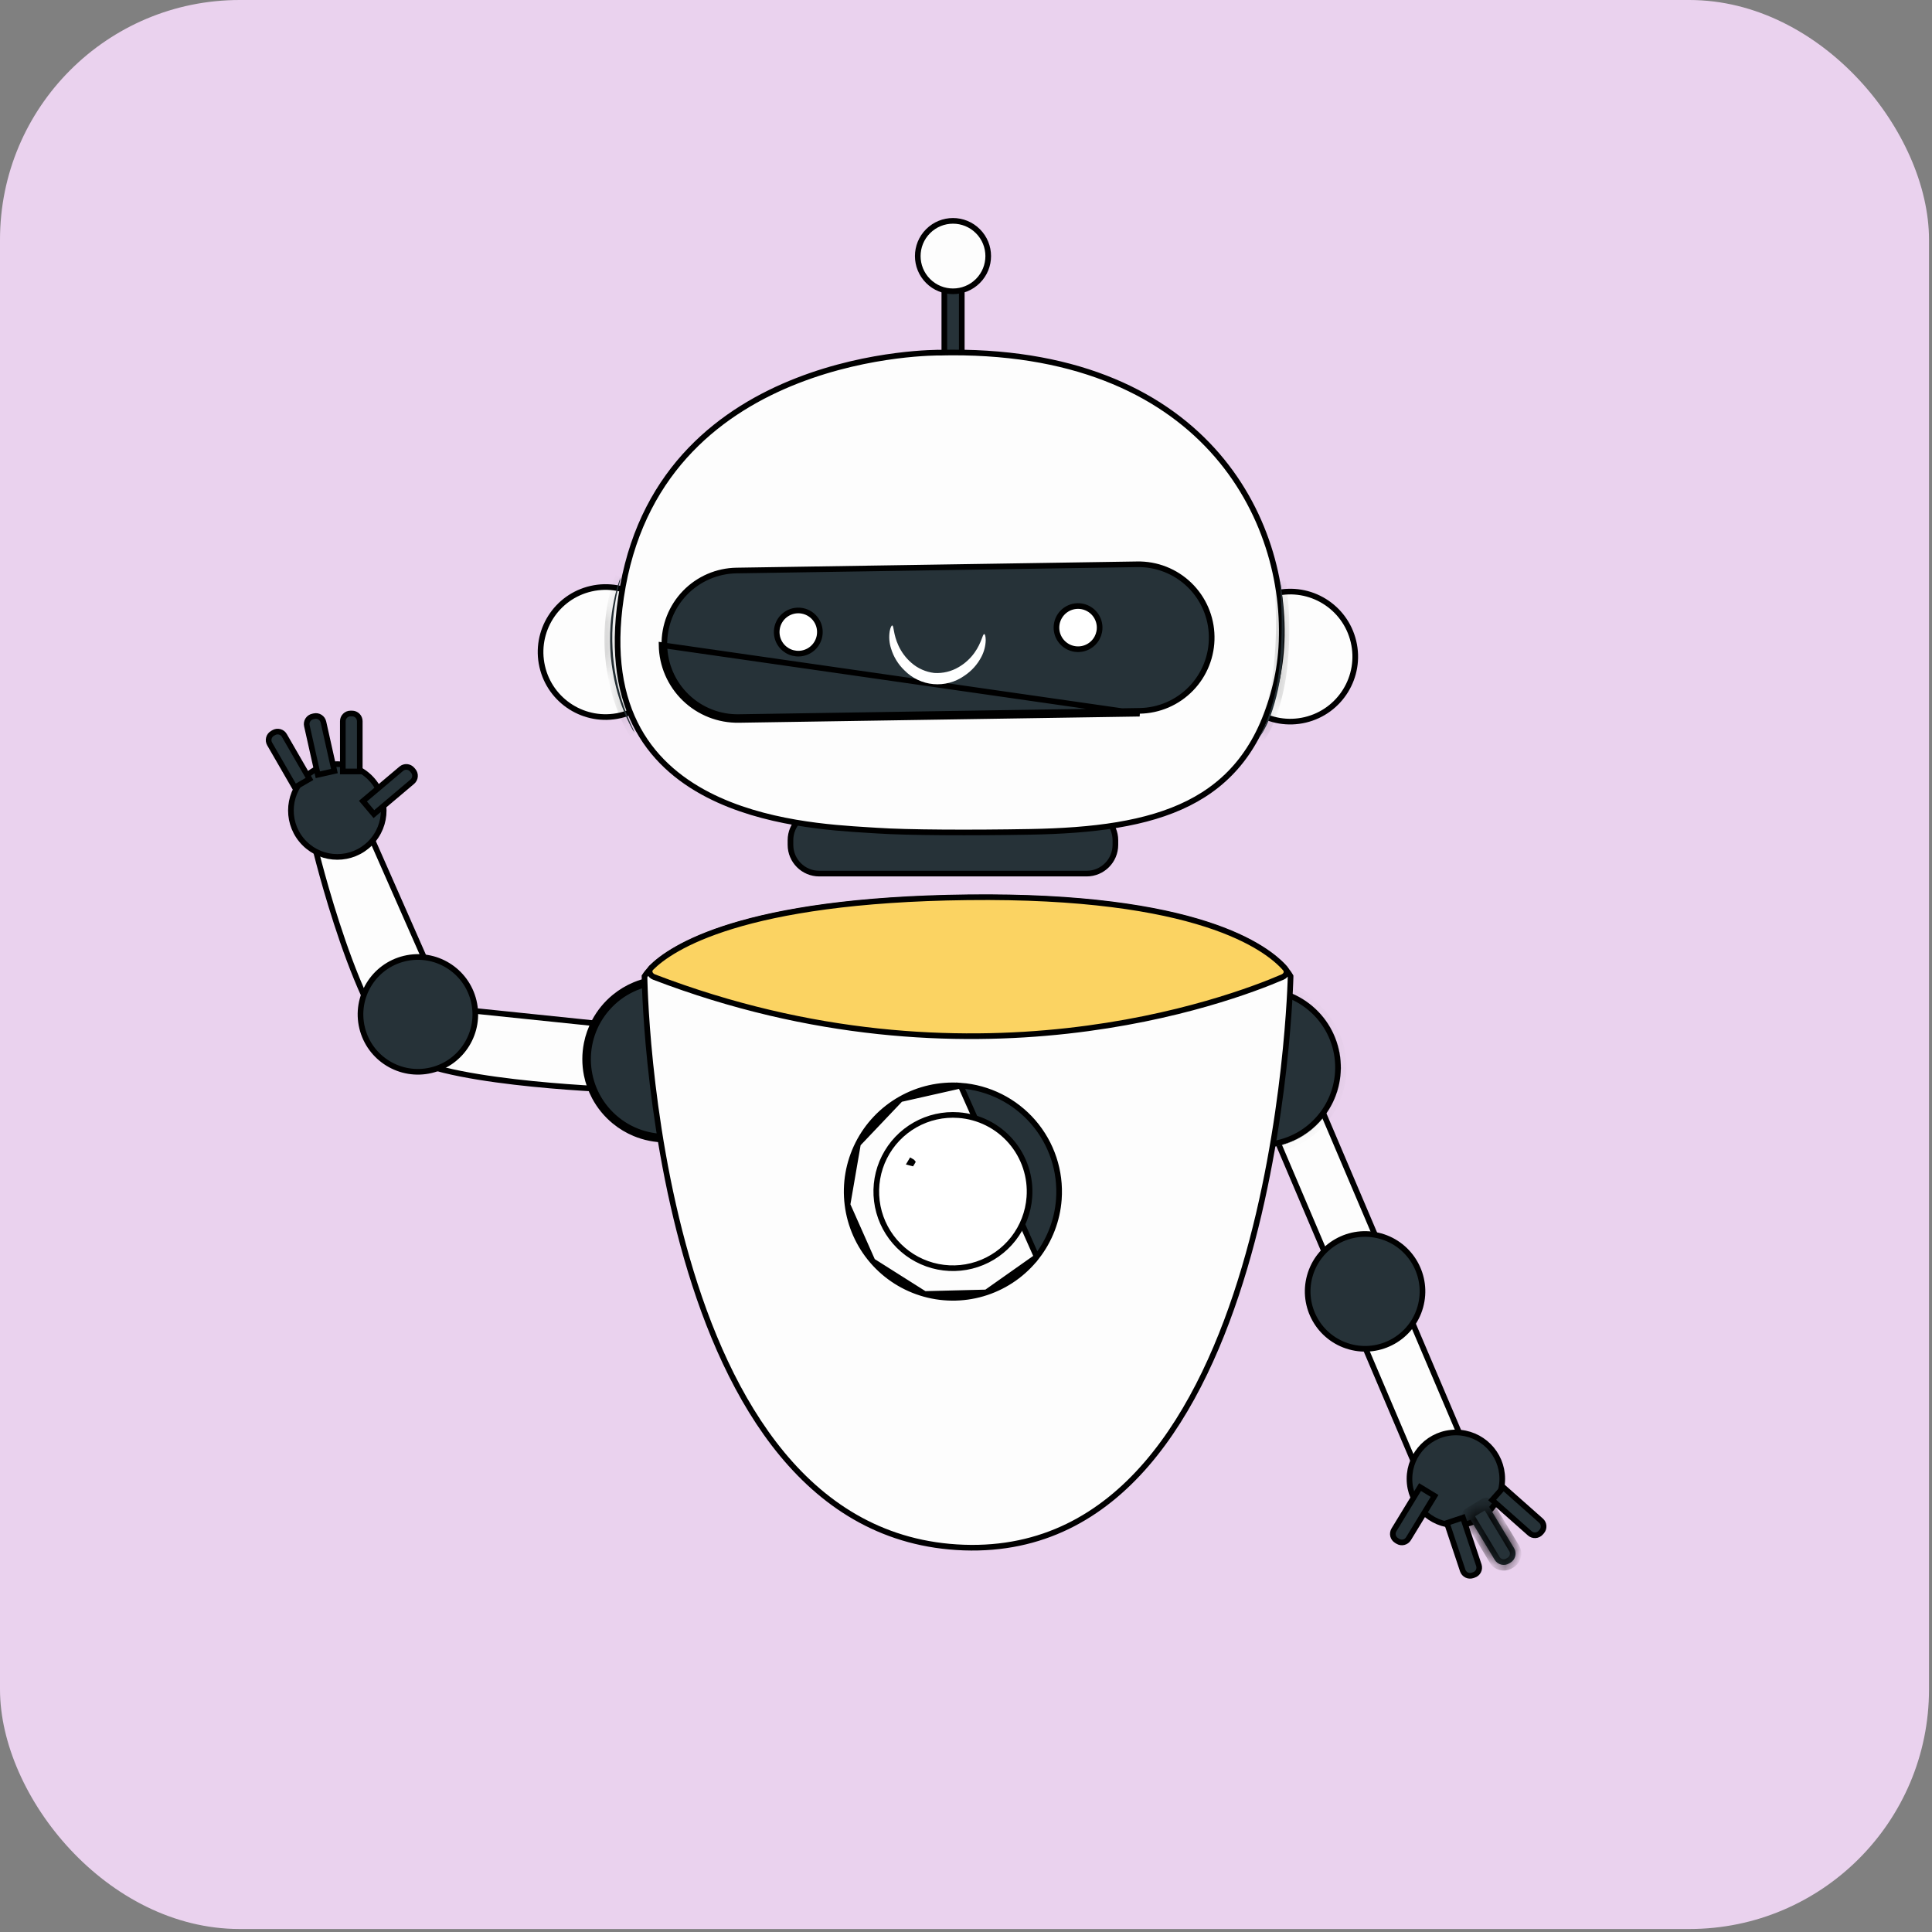 <svg width="129" height="129" viewBox="0 0 129 129" fill="none" xmlns="http://www.w3.org/2000/svg">
<rect x="0" y="0" width="129" height="129" fill="#808080" stroke="none"/>
<rect width="128.8" height="128.8" rx="16" fill="#EAD2EE"/>
<path d="M29.754 67.201L29.799 67.301L29.907 67.312L41.811 68.544L41.412 72.774C41.333 72.771 41.229 72.767 41.102 72.762C40.789 72.749 40.338 72.728 39.786 72.697C38.683 72.635 37.179 72.534 35.572 72.372C33.965 72.211 32.258 71.99 30.751 71.692C29.237 71.393 27.944 71.02 27.151 70.561C26.77 70.34 26.382 69.962 25.994 69.454C25.608 68.947 25.229 68.321 24.863 67.618C24.131 66.21 23.459 64.506 22.887 62.856C22.316 61.207 21.847 59.616 21.52 58.438C21.357 57.848 21.23 57.362 21.144 57.024C21.107 56.88 21.077 56.762 21.055 56.675L24.698 55.726L29.754 67.201Z" fill="#FDFDFD" stroke="black" stroke-width="0.377"/>
<path d="M47.873 66.859C50.009 68.757 50.201 72.026 48.303 74.162C46.405 76.297 43.136 76.49 41 74.592C38.865 72.694 38.672 69.424 40.57 67.289C42.468 65.153 45.738 64.961 47.873 66.859Z" fill="#263238" stroke="black" stroke-width="0.377"/>
<path d="M44.441 65.351C43.74 65.351 43.042 65.487 42.386 65.759C41.894 65.963 41.439 66.237 41.033 66.57C40.492 67.014 40.039 67.563 39.704 68.189C39.454 68.658 39.276 69.158 39.174 69.671C39.037 70.359 39.035 71.071 39.173 71.769C39.277 72.288 39.456 72.786 39.702 73.247C40.032 73.867 40.483 74.42 41.034 74.872C41.443 75.208 41.895 75.478 42.377 75.679C43.026 75.949 43.727 76.091 44.441 76.091L44.441 65.351ZM44.441 65.351L44.441 65.368M44.441 65.351L48.227 66.941C48.474 67.189 48.696 67.46 48.889 67.749C49.376 68.478 49.68 69.321 49.766 70.205C49.8 70.553 49.799 70.901 49.766 71.245C49.68 72.12 49.38 72.965 48.885 73.704C48.691 73.994 48.47 74.263 48.227 74.507C48.227 74.507 48.227 74.507 48.226 74.507C47.731 75.003 47.141 75.399 46.49 75.67C46.325 75.738 46.157 75.799 45.984 75.851C45.48 76.003 44.96 76.079 44.441 76.08C44.441 76.08 44.441 76.08 44.441 76.08C43.739 76.08 43.038 75.943 42.38 75.67C41.893 75.467 41.441 75.195 41.039 74.865C40.497 74.421 40.044 73.871 39.709 73.243C39.46 72.776 39.283 72.279 39.182 71.767C39.045 71.081 39.044 70.369 39.183 69.673C39.287 69.153 39.467 68.655 39.714 68.194C40.044 67.579 40.493 67.029 41.042 66.58C41.452 66.244 41.907 65.973 42.391 65.773C43.036 65.507 43.732 65.367 44.441 65.368M44.441 65.368L44.441 65.351L44.441 65.368Z" fill="#263238" stroke="black" stroke-width="0.377"/>
<path d="M31.63 66.837C32.124 68.895 30.857 70.964 28.798 71.458C26.74 71.952 24.671 70.684 24.177 68.626C23.683 66.568 24.951 64.499 27.009 64.004C29.067 63.51 31.136 64.778 31.63 66.837Z" fill="#263238" stroke="black" stroke-width="0.377"/>
<path d="M24.713 51.928C25.923 53.137 25.923 55.099 24.713 56.309C23.503 57.519 21.542 57.519 20.332 56.309C19.122 55.099 19.122 53.137 20.332 51.928C21.542 50.718 23.503 50.718 24.713 51.928Z" fill="#263238" stroke="black" stroke-width="0.377"/>
<path d="M27.529 52.195L27.529 52.195L24.966 54.359L24.234 53.491L26.796 51.328C26.9 51.24 27.035 51.197 27.171 51.208C27.307 51.22 27.433 51.285 27.521 51.389L27.588 51.468L27.588 51.468L27.588 51.468C27.632 51.52 27.666 51.58 27.686 51.644C27.707 51.709 27.715 51.777 27.709 51.844C27.704 51.912 27.685 51.978 27.654 52.038C27.623 52.098 27.58 52.152 27.529 52.195Z" fill="#263238" stroke="black" stroke-width="0.377"/>
<path d="M24.022 48.154V51.511H22.89V48.154C22.89 48.018 22.944 47.887 23.041 47.791C23.137 47.694 23.268 47.64 23.404 47.64H23.508C23.644 47.64 23.775 47.694 23.872 47.791C23.968 47.887 24.022 48.018 24.022 48.154Z" fill="#263238" stroke="black" stroke-width="0.377"/>
<path d="M21.595 48.209L22.327 51.484L21.222 51.731L20.489 48.456C20.459 48.323 20.484 48.183 20.557 48.068C20.63 47.953 20.746 47.871 20.879 47.842L20.98 47.819C21.113 47.789 21.253 47.814 21.368 47.887C21.483 47.96 21.565 48.076 21.595 48.209Z" fill="#263238" stroke="black" stroke-width="0.377"/>
<path d="M18.985 49.105L20.663 52.011L19.682 52.578L18.004 49.671C17.936 49.553 17.918 49.412 17.953 49.281C17.988 49.149 18.075 49.036 18.193 48.968L18.282 48.916C18.4 48.848 18.541 48.83 18.673 48.865C18.805 48.9 18.917 48.986 18.985 49.105Z" fill="#263238" stroke="black" stroke-width="0.377"/>
<path d="M87.638 72.64L97.932 96.844L94.661 98.235L84.367 74.031L87.638 72.64Z" fill="#FDFDFD" stroke="black" stroke-width="0.377"/>
<path d="M87.51 67.325C89.69 69.172 89.96 72.436 88.113 74.616C86.266 76.796 83.002 77.066 80.822 75.219C78.642 73.373 78.372 70.108 80.219 67.928C82.066 65.749 85.33 65.478 87.51 67.325Z" fill="#263238" stroke="black" stroke-width="0.377"/>
<mask id="path-13-inside-1_1410_1988" fill="white">
<path d="M84.173 76.654C83.332 76.654 82.502 76.457 81.751 76.078C81 75.7 80.348 75.15 79.848 74.473C79.349 73.797 79.014 73.012 78.873 72.183C78.732 71.354 78.787 70.503 79.035 69.699C79.328 68.751 79.879 67.903 80.626 67.249C81.373 66.595 82.286 66.16 83.265 65.995C84.243 65.829 85.249 65.937 86.169 66.308C87.09 66.68 87.89 67.299 88.479 68.097C89.069 68.895 89.426 69.842 89.51 70.831C89.594 71.82 89.403 72.813 88.957 73.699C88.51 74.586 87.827 75.332 86.983 75.853C86.138 76.375 85.165 76.652 84.173 76.654ZM84.173 65.925C83.182 65.926 82.21 66.202 81.367 66.722C80.524 67.242 79.841 67.986 79.395 68.871C78.949 69.755 78.757 70.747 78.841 71.734C78.925 72.722 79.282 73.666 79.87 74.463C80.459 75.26 81.258 75.878 82.177 76.249C83.096 76.619 84.1 76.727 85.077 76.561C86.053 76.394 86.965 75.96 87.71 75.307C88.455 74.653 89.004 73.806 89.296 72.859C89.713 71.502 89.575 70.035 88.911 68.781C88.248 67.526 87.113 66.585 85.757 66.166C85.238 66.005 84.698 65.924 84.156 65.925H84.173Z"/>
</mask>
<path d="M84.173 76.654C83.332 76.654 82.502 76.457 81.751 76.078C81 75.7 80.348 75.15 79.848 74.473C79.349 73.797 79.014 73.012 78.873 72.183C78.732 71.354 78.787 70.503 79.035 69.699C79.328 68.751 79.879 67.903 80.626 67.249C81.373 66.595 82.286 66.16 83.265 65.995C84.243 65.829 85.249 65.937 86.169 66.308C87.09 66.68 87.89 67.299 88.479 68.097C89.069 68.895 89.426 69.842 89.51 70.831C89.594 71.82 89.403 72.813 88.957 73.699C88.51 74.586 87.827 75.332 86.983 75.853C86.138 76.375 85.165 76.652 84.173 76.654ZM84.173 65.925C83.182 65.926 82.21 66.202 81.367 66.722C80.524 67.242 79.841 67.986 79.395 68.871C78.949 69.755 78.757 70.747 78.841 71.734C78.925 72.722 79.282 73.666 79.87 74.463C80.459 75.26 81.258 75.878 82.177 76.249C83.096 76.619 84.1 76.727 85.077 76.561C86.053 76.394 86.965 75.96 87.71 75.307C88.455 74.653 89.004 73.806 89.296 72.859C89.713 71.502 89.575 70.035 88.911 68.781C88.248 67.526 87.113 66.585 85.757 66.166C85.238 66.005 84.698 65.924 84.156 65.925H84.173Z" fill="#263238"/>
<path d="M84.173 76.654L84.173 77.031L84.173 77.031L84.173 76.654ZM79.035 69.699L78.675 69.588L78.674 69.588L79.035 69.699ZM84.173 65.925L84.173 66.302L84.173 65.547V65.925ZM89.296 72.859L89.657 72.97L89.657 72.97L89.296 72.859ZM85.757 66.166L85.645 66.526L85.646 66.526L85.757 66.166ZM84.156 65.925L84.155 65.547L84.156 66.302V65.925ZM84.172 76.277C83.39 76.277 82.619 76.094 81.921 75.742L81.581 76.415C82.385 76.82 83.273 77.031 84.173 77.031L84.172 76.277ZM81.921 75.742C81.222 75.389 80.616 74.878 80.152 74.249L79.545 74.697C80.08 75.421 80.777 76.01 81.581 76.415L81.921 75.742ZM80.152 74.249C79.687 73.62 79.376 72.891 79.245 72.12L78.501 72.246C78.653 73.134 79.01 73.973 79.545 74.697L80.152 74.249ZM79.245 72.12C79.114 71.349 79.165 70.558 79.395 69.81L78.674 69.588C78.409 70.448 78.35 71.359 78.501 72.246L79.245 72.12ZM79.395 69.811C79.668 68.929 80.18 68.14 80.874 67.532L80.377 66.965C79.578 67.665 78.989 68.573 78.675 69.588L79.395 69.811ZM80.874 67.532C81.569 66.924 82.418 66.521 83.328 66.366L83.201 65.623C82.154 65.8 81.177 66.265 80.377 66.965L80.874 67.532ZM83.328 66.366C84.238 66.212 85.172 66.313 86.028 66.658L86.31 65.959C85.325 65.561 84.249 65.445 83.201 65.623L83.328 66.366ZM86.028 66.658C86.884 67.003 87.628 67.579 88.176 68.321L88.783 67.873C88.151 67.019 87.296 66.356 86.31 65.959L86.028 66.658ZM88.176 68.321C88.724 69.064 89.056 69.943 89.135 70.863L89.886 70.799C89.796 69.74 89.414 68.727 88.783 67.873L88.176 68.321ZM89.135 70.863C89.213 71.782 89.035 72.706 88.62 73.53L89.294 73.869C89.771 72.92 89.976 71.857 89.886 70.799L89.135 70.863ZM88.62 73.53C88.205 74.354 87.57 75.047 86.784 75.532L87.181 76.174C88.085 75.616 88.816 74.818 89.294 73.869L88.62 73.53ZM86.784 75.532C85.999 76.017 85.095 76.275 84.172 76.277L84.173 77.031C85.236 77.029 86.277 76.732 87.181 76.174L86.784 75.532ZM84.172 65.547C83.112 65.549 82.072 65.844 81.169 66.401L81.565 67.043C82.349 66.559 83.252 66.303 84.173 66.302L84.172 65.547ZM81.169 66.401C80.266 66.957 79.535 67.754 79.058 68.701L79.732 69.04C80.146 68.218 80.781 67.526 81.565 67.043L81.169 66.401ZM79.058 68.701C78.581 69.648 78.376 70.709 78.466 71.766L79.217 71.702C79.139 70.784 79.317 69.863 79.732 69.04L79.058 68.701ZM78.466 71.766C78.555 72.823 78.937 73.834 79.567 74.687L80.174 74.239C79.626 73.498 79.295 72.62 79.217 71.702L78.466 71.766ZM79.567 74.687C80.197 75.54 81.052 76.202 82.036 76.598L82.318 75.899C81.463 75.555 80.721 74.98 80.174 74.239L79.567 74.687ZM82.036 76.598C83.02 76.995 84.094 77.11 85.14 76.933L85.013 76.189C84.105 76.343 83.172 76.243 82.318 75.899L82.036 76.598ZM85.14 76.933C86.186 76.754 87.161 76.29 87.959 75.591L87.461 75.023C86.769 75.631 85.921 76.034 85.013 76.189L85.14 76.933ZM87.959 75.591C88.756 74.891 89.344 73.984 89.657 72.97L88.936 72.748C88.664 73.628 88.154 74.416 87.461 75.023L87.959 75.591ZM89.657 72.97C90.103 71.518 89.955 69.948 89.245 68.604L88.578 68.957C89.194 70.123 89.323 71.487 88.936 72.749L89.657 72.97ZM89.245 68.604C88.534 67.261 87.32 66.254 85.868 65.805L85.646 66.526C86.906 66.916 87.961 67.79 88.578 68.957L89.245 68.604ZM85.869 65.805C85.314 65.634 84.736 65.547 84.155 65.547L84.156 66.302C84.661 66.301 85.163 66.377 85.645 66.526L85.869 65.805ZM84.156 66.302H84.173V65.547H84.156V66.302Z" fill="black" mask="url(#path-13-inside-1_1410_1988)"/>
<path d="M92.173 82.534C94.212 83.101 95.406 85.213 94.839 87.253C94.272 89.292 92.16 90.486 90.12 89.919C88.081 89.353 86.887 87.24 87.454 85.201C88.02 83.161 90.133 81.967 92.173 82.534Z" fill="#263238" stroke="black" stroke-width="0.377"/>
<path d="M100.306 98.743C100.306 100.454 98.919 101.841 97.208 101.841C95.497 101.841 94.111 100.454 94.111 98.743C94.111 97.033 95.497 95.646 97.208 95.646C98.919 95.646 100.306 97.033 100.306 98.743Z" fill="#263238" stroke="black" stroke-width="0.377"/>
<path d="M93.074 102.151L93.074 102.151L94.816 99.292L95.786 99.883L94.043 102.742C93.972 102.858 93.858 102.942 93.725 102.974C93.593 103.006 93.453 102.985 93.336 102.914L93.248 102.86L93.248 102.86L93.247 102.859C93.189 102.824 93.139 102.778 93.099 102.724C93.058 102.669 93.03 102.607 93.013 102.541C92.997 102.475 92.994 102.407 93.005 102.34C93.015 102.273 93.039 102.209 93.074 102.151Z" fill="#263238" stroke="black" stroke-width="0.377"/>
<path d="M98.41 105.159L98.41 105.159L98.408 105.16L98.311 105.193C98.184 105.233 98.045 105.222 97.925 105.163C97.805 105.103 97.714 104.998 97.669 104.872L96.607 101.69L97.681 101.331L98.744 104.513C98.764 104.577 98.772 104.645 98.766 104.712C98.761 104.779 98.742 104.845 98.711 104.905C98.68 104.965 98.638 105.018 98.586 105.062C98.534 105.106 98.475 105.139 98.41 105.159Z" fill="#263238" stroke="black" stroke-width="0.377"/>
<mask id="path-19-inside-2_1410_1988" fill="white">
<path d="M99.801 104.15L98.024 101.199C98.017 101.188 98.012 101.176 98.01 101.163C98.008 101.15 98.009 101.136 98.012 101.123C98.015 101.111 98.021 101.099 98.029 101.088C98.037 101.077 98.046 101.068 98.058 101.062L99.179 100.386C99.19 100.379 99.203 100.375 99.216 100.373C99.229 100.371 99.242 100.371 99.255 100.375C99.268 100.378 99.28 100.383 99.29 100.391C99.301 100.399 99.31 100.409 99.317 100.42L101.094 103.37C101.191 103.53 101.219 103.722 101.175 103.903C101.13 104.084 101.015 104.239 100.855 104.336L100.766 104.389C100.607 104.485 100.415 104.514 100.234 104.469C100.053 104.424 99.897 104.309 99.801 104.15Z"/>
</mask>
<path d="M99.801 104.15L98.024 101.199C98.017 101.188 98.012 101.176 98.01 101.163C98.008 101.15 98.009 101.136 98.012 101.123C98.015 101.111 98.021 101.099 98.029 101.088C98.037 101.077 98.046 101.068 98.058 101.062L99.179 100.386C99.19 100.379 99.203 100.375 99.216 100.373C99.229 100.371 99.242 100.371 99.255 100.375C99.268 100.378 99.28 100.383 99.29 100.391C99.301 100.399 99.31 100.409 99.317 100.42L101.094 103.37C101.191 103.53 101.219 103.722 101.175 103.903C101.13 104.084 101.015 104.239 100.855 104.336L100.766 104.389C100.607 104.485 100.415 104.514 100.234 104.469C100.053 104.424 99.897 104.309 99.801 104.15Z" fill="#263238"/>
<path d="M98.024 101.199L97.701 101.394L98.024 101.199ZM98.058 101.062L97.863 100.738L98.058 101.062ZM99.179 100.386L98.984 100.063L99.179 100.386ZM99.317 100.42L99.64 100.226L99.317 100.42ZM100.766 104.389L100.572 104.066L100.766 104.389ZM100.124 103.955L98.347 101.005L97.701 101.394L99.478 104.344L100.124 103.955ZM98.347 101.005C98.365 101.036 98.378 101.07 98.383 101.106L97.637 101.219C97.647 101.281 97.668 101.34 97.701 101.394L98.347 101.005ZM98.383 101.106C98.389 101.142 98.387 101.179 98.378 101.214L97.646 101.033C97.631 101.093 97.628 101.157 97.637 101.219L98.383 101.106ZM98.378 101.214C98.37 101.249 98.354 101.283 98.332 101.312L97.725 100.864C97.688 100.914 97.661 100.972 97.646 101.033L98.378 101.214ZM98.332 101.312C98.311 101.341 98.284 101.366 98.252 101.385L97.863 100.738C97.809 100.771 97.763 100.813 97.725 100.864L98.332 101.312ZM98.252 101.385L99.374 100.709L98.984 100.063L97.863 100.738L98.252 101.385ZM99.374 100.709C99.342 100.728 99.308 100.74 99.272 100.746L99.159 100C99.097 100.009 99.038 100.031 98.984 100.063L99.374 100.709ZM99.272 100.746C99.236 100.751 99.199 100.749 99.164 100.741L99.346 100.009C99.285 99.993 99.222 99.99 99.159 100L99.272 100.746ZM99.164 100.741C99.129 100.732 99.096 100.716 99.066 100.695L99.514 100.088C99.464 100.051 99.406 100.024 99.346 100.009L99.164 100.741ZM99.066 100.695C99.037 100.673 99.012 100.646 98.994 100.615L99.64 100.226C99.607 100.172 99.565 100.125 99.514 100.088L99.066 100.695ZM98.994 100.615L100.771 103.565L101.417 103.176L99.64 100.226L98.994 100.615ZM100.771 103.565C100.816 103.639 100.829 103.728 100.808 103.812L101.541 103.993C101.61 103.715 101.565 103.421 101.417 103.176L100.771 103.565ZM100.808 103.812C100.788 103.896 100.734 103.968 100.66 104.013L101.05 104.659C101.295 104.511 101.472 104.272 101.541 103.993L100.808 103.812ZM100.66 104.013L100.572 104.066L100.961 104.712L101.05 104.659L100.66 104.013ZM100.572 104.066C100.498 104.111 100.409 104.124 100.325 104.103L100.143 104.835C100.421 104.904 100.716 104.86 100.961 104.712L100.572 104.066ZM100.325 104.103C100.241 104.082 100.169 104.029 100.124 103.955L99.478 104.344C99.626 104.59 99.865 104.766 100.143 104.835L100.325 104.103Z" fill="black" mask="url(#path-19-inside-2_1410_1988)"/>
<path d="M102.146 102.382L102.146 102.382L99.633 100.156L100.383 99.311L102.895 101.536C102.997 101.627 103.059 101.754 103.067 101.89C103.075 102.027 103.029 102.16 102.939 102.263L102.87 102.34C102.78 102.441 102.653 102.502 102.517 102.51C102.381 102.518 102.247 102.472 102.146 102.382Z" fill="#263238" stroke="black" stroke-width="0.377"/>
<path d="M86.165 65.173C86.168 65.178 86.171 65.183 86.173 65.187C86.173 65.209 86.172 65.238 86.171 65.274C86.169 65.355 86.165 65.471 86.159 65.62C86.148 65.918 86.128 66.347 86.095 66.889C86.03 67.972 85.913 69.506 85.707 71.336C85.294 74.997 84.525 79.843 83.098 84.654C81.671 89.469 79.589 94.234 76.561 97.748C73.537 101.255 69.573 103.512 64.36 103.331C59.144 103.149 55.206 100.692 52.227 97.093C49.244 93.489 47.224 88.742 45.859 84.004C44.495 79.267 43.788 74.551 43.422 71.017C43.239 69.251 43.142 67.781 43.09 66.753C43.064 66.239 43.05 65.836 43.042 65.561C43.038 65.424 43.035 65.319 43.034 65.248L43.033 65.191C43.035 65.188 43.036 65.186 43.038 65.183C43.058 65.15 43.09 65.1 43.14 65.034C43.238 64.901 43.403 64.707 43.662 64.471C44.179 63.998 45.075 63.355 46.574 62.702C49.575 61.394 54.987 60.048 64.605 59.939C74.222 59.83 79.632 61.177 82.63 62.537C84.128 63.217 85.023 63.899 85.54 64.405C85.799 64.658 85.964 64.867 86.063 65.01C86.112 65.082 86.145 65.137 86.165 65.173Z" fill="#FDFDFD" stroke="black" stroke-width="0.377"/>
<path d="M72.554 58.331H54.701C53.64 58.331 52.78 57.471 52.78 56.41V56.103C52.78 55.042 53.64 54.182 54.701 54.182H72.554C73.615 54.182 74.475 55.042 74.475 56.103V56.41C74.475 57.471 73.615 58.331 72.554 58.331Z" fill="#263238" stroke="black" stroke-width="0.377"/>
<path d="M64.218 17.445V24.86H63.053V17.445H64.218Z" fill="#263238" stroke="black" stroke-width="0.377"/>
<path d="M90.372 42.838C90.927 45.17 89.485 47.51 87.153 48.065C84.821 48.619 82.481 47.178 81.926 44.845C81.372 42.513 82.813 40.173 85.145 39.619C87.478 39.064 89.818 40.505 90.372 42.838Z" fill="#FDFDFD" stroke="black" stroke-width="0.377"/>
<path d="M44.668 42.577C45.198 44.915 43.733 47.24 41.395 47.77C39.057 48.301 36.732 46.835 36.202 44.497C35.671 42.16 37.136 39.834 39.474 39.304C41.812 38.774 44.138 40.239 44.668 42.577Z" fill="#FDFDFD" stroke="black" stroke-width="0.377"/>
<path d="M62.733 23.358L62.731 23.547L62.737 23.547C71.548 23.335 77.378 26.131 80.94 30.028C84.506 33.93 85.818 38.956 85.553 43.234C85.493 44.175 85.342 45.108 85.102 46.02L85.102 46.02C84.094 49.911 82.117 52.243 79.354 53.63C76.577 55.023 72.991 55.47 68.751 55.543L68.751 55.543C64.916 55.612 60.578 55.597 58.558 55.46L58.558 55.46C58.38 55.448 58.185 55.437 57.976 55.424C55.527 55.273 51.018 54.997 47.291 53.078C45.273 52.04 43.494 50.524 42.396 48.293C41.298 46.061 40.87 43.093 41.592 39.132C43.032 31.236 48.301 27.343 53.23 25.418C55.695 24.456 58.072 23.987 59.834 23.76C60.714 23.646 61.44 23.593 61.945 23.568C62.198 23.555 62.395 23.55 62.529 23.548C62.595 23.547 62.646 23.547 62.68 23.546L62.718 23.546L62.728 23.547L62.73 23.547L62.73 23.547L62.733 23.358Z" fill="#FDFDFD" stroke="black" stroke-width="0.377"/>
<path d="M76.09 47.464L76.09 47.464L49.336 47.88L49.336 47.88C48.693 47.892 48.054 47.776 47.456 47.54C46.858 47.305 46.313 46.953 45.851 46.506C45.389 46.059 45.019 45.526 44.764 44.936C44.508 44.346 44.371 43.712 44.361 43.069L44.361 43.069C44.35 42.426 44.466 41.787 44.702 41.189C44.938 40.591 45.29 40.045 45.737 39.583C46.184 39.121 46.718 38.752 47.308 38.496C47.898 38.241 48.533 38.104 49.176 38.094C49.176 38.094 49.176 38.094 49.176 38.094L75.929 37.678L75.93 37.678C76.573 37.666 77.212 37.781 77.81 38.017C78.408 38.252 78.954 38.604 79.416 39.051C79.878 39.498 80.247 40.032 80.503 40.622C80.758 41.212 80.895 41.846 80.904 42.489L80.904 42.49C80.916 43.133 80.8 43.771 80.564 44.37C80.328 44.968 79.977 45.514 79.529 45.976C79.082 46.438 78.548 46.807 77.958 47.063C77.368 47.318 76.733 47.455 76.09 47.464ZM76.093 47.653L49.339 48.069C48.672 48.081 48.008 47.961 47.387 47.716C46.766 47.471 46.199 47.106 45.719 46.642C45.24 46.178 44.856 45.623 44.59 45.011C44.325 44.398 44.183 43.739 44.173 43.072L76.093 47.653Z" fill="#263238" stroke="black" stroke-width="0.377"/>
<path d="M54.717 42.481C54.662 42.761 54.525 43.018 54.324 43.22C54.123 43.422 53.866 43.56 53.587 43.616C53.307 43.672 53.017 43.644 52.754 43.536C52.49 43.427 52.264 43.243 52.105 43.006C51.946 42.77 51.861 42.491 51.861 42.206C51.86 41.921 51.944 41.642 52.101 41.405C52.259 41.167 52.484 40.982 52.747 40.872C53.01 40.762 53.3 40.733 53.58 40.788C53.766 40.824 53.942 40.897 54.1 41.002C54.258 41.107 54.393 41.242 54.499 41.399C54.605 41.556 54.678 41.732 54.716 41.918C54.753 42.104 54.753 42.295 54.717 42.481Z" fill="white" stroke="black" stroke-width="0.377"/>
<path d="M73.397 42.182C73.342 42.462 73.206 42.72 73.005 42.922C72.804 43.125 72.548 43.263 72.268 43.32C71.989 43.376 71.698 43.349 71.434 43.24C71.171 43.132 70.945 42.948 70.786 42.711C70.626 42.475 70.541 42.196 70.54 41.911C70.539 41.626 70.623 41.347 70.781 41.109C70.939 40.871 71.163 40.686 71.427 40.576C71.69 40.466 71.98 40.437 72.26 40.492C72.635 40.566 72.965 40.785 73.178 41.102C73.391 41.419 73.47 41.807 73.397 42.182Z" fill="white" stroke="black" stroke-width="0.377"/>
<path d="M69.221 83.922C70.083 82.815 70.598 81.478 70.7 80.079C70.836 78.202 70.222 76.349 68.992 74.925C67.762 73.502 66.017 72.625 64.141 72.488L69.221 83.922ZM69.221 83.922C68.359 85.028 67.188 85.855 65.856 86.296M69.221 83.922L65.856 86.296M65.856 86.296C64.524 86.737 63.092 86.773 61.739 86.4M65.856 86.296L61.739 86.4M61.739 86.4C60.387 86.027 59.176 85.261 58.258 84.2M61.739 86.4L58.258 84.2M58.258 84.2C57.341 83.138 56.759 81.829 56.587 80.437M58.258 84.2L56.587 80.437M56.587 80.437C56.413 79.044 56.657 77.632 57.287 76.379M56.587 80.437L57.287 76.379M57.287 76.379C57.916 75.125 58.904 74.086 60.124 73.394M57.287 76.379L60.124 73.394M60.124 73.394C61.344 72.701 62.742 72.386 64.141 72.488L60.124 73.394Z" fill="#263238" stroke="black" stroke-width="0.377"/>
<path d="M68.732 79.934L68.732 79.935C68.659 80.944 68.287 81.909 67.665 82.708C67.042 83.506 66.197 84.102 65.236 84.42C64.275 84.738 63.241 84.764 62.265 84.495C61.289 84.225 60.415 83.673 59.754 82.906C59.092 82.14 58.672 81.195 58.548 80.19C58.423 79.186 58.599 78.167 59.054 77.262C59.509 76.358 60.222 75.608 61.102 75.109C61.983 74.609 62.992 74.382 64.001 74.456L64.001 74.456C64.672 74.505 65.326 74.685 65.927 74.987C66.528 75.289 67.063 75.706 67.502 76.215C67.942 76.724 68.276 77.314 68.487 77.952C68.699 78.591 68.782 79.264 68.732 79.934Z" fill="white" stroke="black" stroke-width="0.377"/>
<path d="M60.835 77.538C60.835 77.538 60.835 77.538 60.835 77.538L60.904 77.579C60.908 77.585 60.912 77.591 60.916 77.596L60.891 77.639L60.878 77.66L60.778 77.634C60.796 77.604 60.819 77.565 60.835 77.538Z" fill="#FDFDFD" stroke="black" stroke-width="0.377"/>
<path d="M65.294 15.436C66.213 16.354 66.213 17.843 65.294 18.762C64.376 19.68 62.887 19.68 61.969 18.762C61.05 17.843 61.05 16.354 61.969 15.436C62.887 14.517 64.376 14.517 65.294 15.436Z" fill="#FDFDFD" stroke="black" stroke-width="0.377"/>
<path d="M59.574 41.765C59.694 41.779 59.634 42.339 59.99 43.105C60.191 43.545 60.485 43.937 60.851 44.254C61.279 44.631 61.813 44.868 62.381 44.934C62.951 44.971 63.519 44.835 64.011 44.544C64.427 44.301 64.787 43.974 65.067 43.582C65.555 42.902 65.598 42.331 65.719 42.339C65.767 42.339 65.816 42.483 65.816 42.752C65.805 43.137 65.707 43.514 65.529 43.855C65.262 44.37 64.867 44.808 64.381 45.126C63.781 45.549 63.05 45.744 62.319 45.678C61.588 45.611 60.905 45.286 60.392 44.762C59.972 44.361 59.664 43.859 59.496 43.303C59.376 42.933 59.345 42.54 59.404 42.155C59.453 41.889 59.528 41.756 59.574 41.765Z" fill="white"/>
<mask id="path-36-inside-3_1410_1988" fill="white">
<path d="M84.096 49.202C84.067 49.202 84.397 48.686 84.716 47.781C85.112 46.597 85.362 45.369 85.462 44.125C85.577 42.884 85.606 41.638 85.548 40.393C85.528 39.914 85.505 39.532 85.482 39.245C85.462 39.106 85.458 38.966 85.468 38.826C85.504 38.961 85.528 39.1 85.539 39.239C85.579 39.506 85.62 39.894 85.654 40.388C85.744 41.642 85.73 42.901 85.611 44.153C85.51 45.41 85.243 46.647 84.816 47.833C84.681 48.191 84.518 48.537 84.328 48.869C84.26 48.987 84.182 49.098 84.096 49.202Z"/>
</mask>
<path d="M84.096 49.202C84.067 49.202 84.397 48.686 84.716 47.781C85.112 46.597 85.362 45.369 85.462 44.125C85.577 42.884 85.606 41.638 85.548 40.393C85.528 39.914 85.505 39.532 85.482 39.245C85.462 39.106 85.458 38.966 85.468 38.826C85.504 38.961 85.528 39.1 85.539 39.239C85.579 39.506 85.62 39.894 85.654 40.388C85.744 41.642 85.73 42.901 85.611 44.153C85.51 45.41 85.243 46.647 84.816 47.833C84.681 48.191 84.518 48.537 84.328 48.869C84.26 48.987 84.182 49.098 84.096 49.202Z" fill="#263238"/>
<path d="M84.096 49.202V49.579H84.272L84.385 49.444L84.096 49.202ZM84.716 47.781L85.071 47.907L85.073 47.901L84.716 47.781ZM85.462 44.125L85.086 44.09L85.086 44.095L85.462 44.125ZM85.548 40.393L85.171 40.409L85.171 40.411L85.548 40.393ZM85.482 39.245L85.858 39.215L85.857 39.204L85.855 39.193L85.482 39.245ZM85.468 38.826L85.832 38.727L85.091 38.8L85.468 38.826ZM85.539 39.239L85.163 39.269L85.164 39.282L85.166 39.296L85.539 39.239ZM85.654 40.388L85.278 40.414L85.278 40.415L85.654 40.388ZM85.611 44.153L85.236 44.118L85.235 44.123L85.611 44.153ZM84.816 47.833L85.169 47.966L85.171 47.961L84.816 47.833ZM84.328 48.869L84.655 49.058L84.656 49.056L84.328 48.869ZM84.096 48.825C84.169 48.825 84.267 48.848 84.349 48.924C84.426 48.994 84.453 49.076 84.463 49.124C84.48 49.208 84.463 49.273 84.462 49.281C84.457 49.301 84.452 49.315 84.451 49.319C84.448 49.325 84.447 49.328 84.447 49.328C84.447 49.329 84.447 49.328 84.448 49.325C84.45 49.323 84.451 49.319 84.453 49.315C84.458 49.305 84.464 49.294 84.472 49.279C84.502 49.22 84.553 49.121 84.614 48.997C84.737 48.745 84.906 48.376 85.071 47.907L84.36 47.656C84.207 48.091 84.051 48.432 83.937 48.665C83.879 48.782 83.833 48.87 83.799 48.936C83.784 48.965 83.767 49 83.755 49.028C83.751 49.037 83.736 49.071 83.727 49.112C83.724 49.123 83.707 49.192 83.724 49.277C83.735 49.326 83.762 49.409 83.84 49.48C83.923 49.556 84.021 49.579 84.096 49.579V48.825ZM85.073 47.901C85.479 46.688 85.736 45.43 85.838 44.155L85.086 44.095C84.989 45.309 84.744 46.507 84.358 47.662L85.073 47.901ZM85.837 44.16C85.954 42.902 85.983 41.638 85.925 40.376L85.171 40.411C85.228 41.638 85.2 42.867 85.086 44.09L85.837 44.16ZM85.925 40.377C85.904 39.895 85.881 39.508 85.858 39.215L85.106 39.275C85.128 39.556 85.151 39.933 85.171 40.409L85.925 40.377ZM85.855 39.193C85.84 39.08 85.836 38.966 85.844 38.853L85.091 38.8C85.079 38.966 85.085 39.133 85.108 39.297L85.855 39.193ZM85.103 38.925C85.134 39.038 85.154 39.153 85.163 39.269L85.915 39.21C85.903 39.047 85.874 38.885 85.832 38.727L85.103 38.925ZM85.166 39.296C85.204 39.549 85.244 39.925 85.278 40.414L86.03 40.361C85.996 39.863 85.954 39.464 85.912 39.183L85.166 39.296ZM85.278 40.415C85.366 41.648 85.352 42.887 85.236 44.118L85.987 44.189C86.107 42.916 86.122 41.636 86.03 40.361L85.278 40.415ZM85.235 44.123C85.137 45.346 84.876 46.551 84.461 47.705L85.171 47.961C85.609 46.743 85.883 45.473 85.987 44.184L85.235 44.123ZM84.463 47.7C84.335 48.039 84.18 48.367 84.001 48.682L84.656 49.056C84.855 48.707 85.027 48.343 85.169 47.966L84.463 47.7ZM84.001 48.681C83.944 48.779 83.879 48.873 83.806 48.961L84.385 49.444C84.486 49.323 84.576 49.194 84.655 49.058L84.001 48.681Z" fill="black" mask="url(#path-36-inside-3_1410_1988)"/>
<mask id="path-38-inside-4_1410_1988" fill="white">
<path d="M41.437 38.565C41.421 38.705 41.391 38.842 41.349 38.976C41.311 39.105 41.271 39.263 41.234 39.452C41.196 39.642 41.139 39.848 41.105 40.087C41.004 40.64 40.937 41.199 40.904 41.76C40.865 42.447 40.875 43.136 40.932 43.821C40.996 44.505 41.108 45.184 41.265 45.853C41.397 46.4 41.562 46.939 41.759 47.466C41.836 47.693 41.925 47.891 41.997 48.069C42.069 48.247 42.138 48.396 42.195 48.517C42.261 48.641 42.314 48.77 42.356 48.904C42.274 48.79 42.203 48.669 42.144 48.542C42.062 48.399 41.989 48.252 41.922 48.1C41.842 47.928 41.745 47.73 41.661 47.504C41.448 46.978 41.272 46.438 41.133 45.888C40.965 45.212 40.848 44.525 40.783 43.832C40.724 43.14 40.719 42.444 40.766 41.751C40.806 41.185 40.885 40.622 41.001 40.067C41.044 39.828 41.105 39.619 41.153 39.432C41.202 39.246 41.248 39.088 41.291 38.959C41.329 38.824 41.378 38.692 41.437 38.565Z"/>
</mask>
<path d="M41.437 38.565C41.421 38.705 41.391 38.842 41.349 38.976C41.311 39.105 41.271 39.263 41.234 39.452C41.196 39.642 41.139 39.848 41.105 40.087C41.004 40.64 40.937 41.199 40.904 41.76C40.865 42.447 40.875 43.136 40.932 43.821C40.996 44.505 41.108 45.184 41.265 45.853C41.397 46.4 41.562 46.939 41.759 47.466C41.836 47.693 41.925 47.891 41.997 48.069C42.069 48.247 42.138 48.396 42.195 48.517C42.261 48.641 42.314 48.77 42.356 48.904C42.274 48.79 42.203 48.669 42.144 48.542C42.062 48.399 41.989 48.252 41.922 48.1C41.842 47.928 41.745 47.73 41.661 47.504C41.448 46.978 41.272 46.438 41.133 45.888C40.965 45.212 40.848 44.525 40.783 43.832C40.724 43.14 40.719 42.444 40.766 41.751C40.806 41.185 40.885 40.622 41.001 40.067C41.044 39.828 41.105 39.619 41.153 39.432C41.202 39.246 41.248 39.088 41.291 38.959C41.329 38.824 41.378 38.692 41.437 38.565Z" fill="#263238"/>
<path d="M41.437 38.565L41.812 38.609L41.096 38.406L41.437 38.565ZM41.349 38.976L40.989 38.86L40.986 38.871L41.349 38.976ZM41.105 40.087L41.476 40.154L41.478 40.141L41.105 40.087ZM40.904 41.76L40.527 41.738L40.527 41.739L40.904 41.76ZM40.932 43.821L40.556 43.853L40.557 43.856L40.932 43.821ZM41.265 45.853L40.898 45.94L40.898 45.941L41.265 45.853ZM41.759 47.466L42.116 47.344L42.112 47.334L41.759 47.466ZM42.195 48.517L41.855 48.679L41.858 48.686L41.862 48.693L42.195 48.517ZM42.356 48.904L42.05 49.124L42.716 48.792L42.356 48.904ZM42.144 48.542L42.485 48.382L42.479 48.369L42.472 48.357L42.144 48.542ZM41.922 48.1L42.268 47.949L42.264 47.941L41.922 48.1ZM41.661 47.504L42.016 47.373L42.011 47.362L41.661 47.504ZM41.133 45.888L40.767 45.978L40.767 45.98L41.133 45.888ZM40.783 43.832L40.407 43.864L40.407 43.868L40.783 43.832ZM40.766 41.751L40.389 41.725L40.389 41.726L40.766 41.751ZM41.001 40.067L41.37 40.144L41.372 40.134L41.001 40.067ZM41.291 38.959L41.649 39.078L41.652 39.07L41.654 39.061L41.291 38.959ZM41.063 38.522C41.049 38.637 41.025 38.75 40.989 38.861L41.708 39.091C41.758 38.934 41.793 38.773 41.812 38.609L41.063 38.522ZM40.986 38.871C40.946 39.01 40.903 39.178 40.864 39.379L41.604 39.525C41.639 39.347 41.676 39.2 41.711 39.081L40.986 38.871ZM40.864 39.379C40.834 39.527 40.767 39.787 40.731 40.033L41.478 40.141C41.511 39.91 41.558 39.756 41.604 39.525L40.864 39.379ZM40.733 40.019C40.63 40.587 40.561 41.161 40.527 41.738L41.28 41.782C41.312 41.236 41.378 40.693 41.476 40.154L40.733 40.019ZM40.527 41.739C40.487 42.443 40.497 43.15 40.556 43.853L41.308 43.789C41.252 43.121 41.243 42.45 41.28 41.781L40.527 41.739ZM40.557 43.856C40.623 44.558 40.736 45.254 40.898 45.94L41.632 45.767C41.479 45.114 41.37 44.453 41.308 43.786L40.557 43.856ZM40.898 45.941C41.034 46.503 41.203 47.057 41.406 47.598L42.112 47.334C41.92 46.821 41.76 46.297 41.632 45.765L40.898 45.941ZM41.402 47.588C41.484 47.828 41.583 48.049 41.647 48.21L42.347 47.928C42.268 47.733 42.189 47.558 42.116 47.344L41.402 47.588ZM41.647 48.21C41.723 48.398 41.795 48.555 41.855 48.679L42.536 48.355C42.48 48.238 42.415 48.096 42.347 47.928L41.647 48.21ZM41.862 48.693C41.916 48.796 41.961 48.904 41.996 49.016L42.716 48.792C42.668 48.636 42.605 48.485 42.529 48.34L41.862 48.693ZM42.662 48.684C42.594 48.589 42.535 48.488 42.485 48.382L41.802 48.703C41.872 48.851 41.954 48.992 42.05 49.124L42.662 48.684ZM42.472 48.357C42.397 48.224 42.329 48.089 42.268 47.949L41.577 48.252C41.648 48.414 41.728 48.574 41.815 48.728L42.472 48.357ZM42.264 47.941C42.18 47.76 42.092 47.581 42.015 47.373L41.307 47.633C41.398 47.879 41.504 48.096 41.581 48.26L42.264 47.941ZM42.011 47.362C41.804 46.852 41.633 46.329 41.499 45.795L40.767 45.98C40.91 46.547 41.092 47.103 41.312 47.645L42.011 47.362ZM41.499 45.797C41.336 45.139 41.222 44.471 41.159 43.797L40.407 43.868C40.474 44.579 40.595 45.285 40.767 45.978L41.499 45.797ZM41.159 43.801C41.102 43.127 41.096 42.451 41.142 41.777L40.389 41.726C40.341 42.438 40.347 43.153 40.407 43.864L41.159 43.801ZM41.142 41.778C41.181 41.229 41.257 40.683 41.37 40.144L40.632 39.989C40.512 40.562 40.431 41.141 40.39 41.725L41.142 41.778ZM41.372 40.134C41.412 39.914 41.467 39.725 41.518 39.528L40.788 39.337C40.742 39.513 40.676 39.743 40.63 39.999L41.372 40.134ZM41.518 39.528C41.566 39.346 41.609 39.197 41.649 39.078L40.933 38.839C40.887 38.979 40.839 39.145 40.788 39.337L41.518 39.528ZM41.654 39.061C41.687 38.946 41.728 38.834 41.779 38.725L41.096 38.406C41.028 38.551 40.972 38.702 40.928 38.856L41.654 39.061Z" fill="black" mask="url(#path-38-inside-4_1410_1988)"/>
<path d="M43.672 65.238C43.518 65.179 43.421 65.066 43.387 64.953C43.355 64.845 43.375 64.724 43.48 64.619C44.808 63.285 49.555 60.089 64.606 59.912C79.985 59.731 84.6 63.283 85.805 64.656C85.898 64.761 85.916 64.875 85.889 64.974C85.861 65.075 85.779 65.177 85.64 65.237C82.143 66.746 64.768 73.317 43.672 65.238Z" fill="#FBD362" stroke="black" stroke-width="0.377"/>
</svg>
